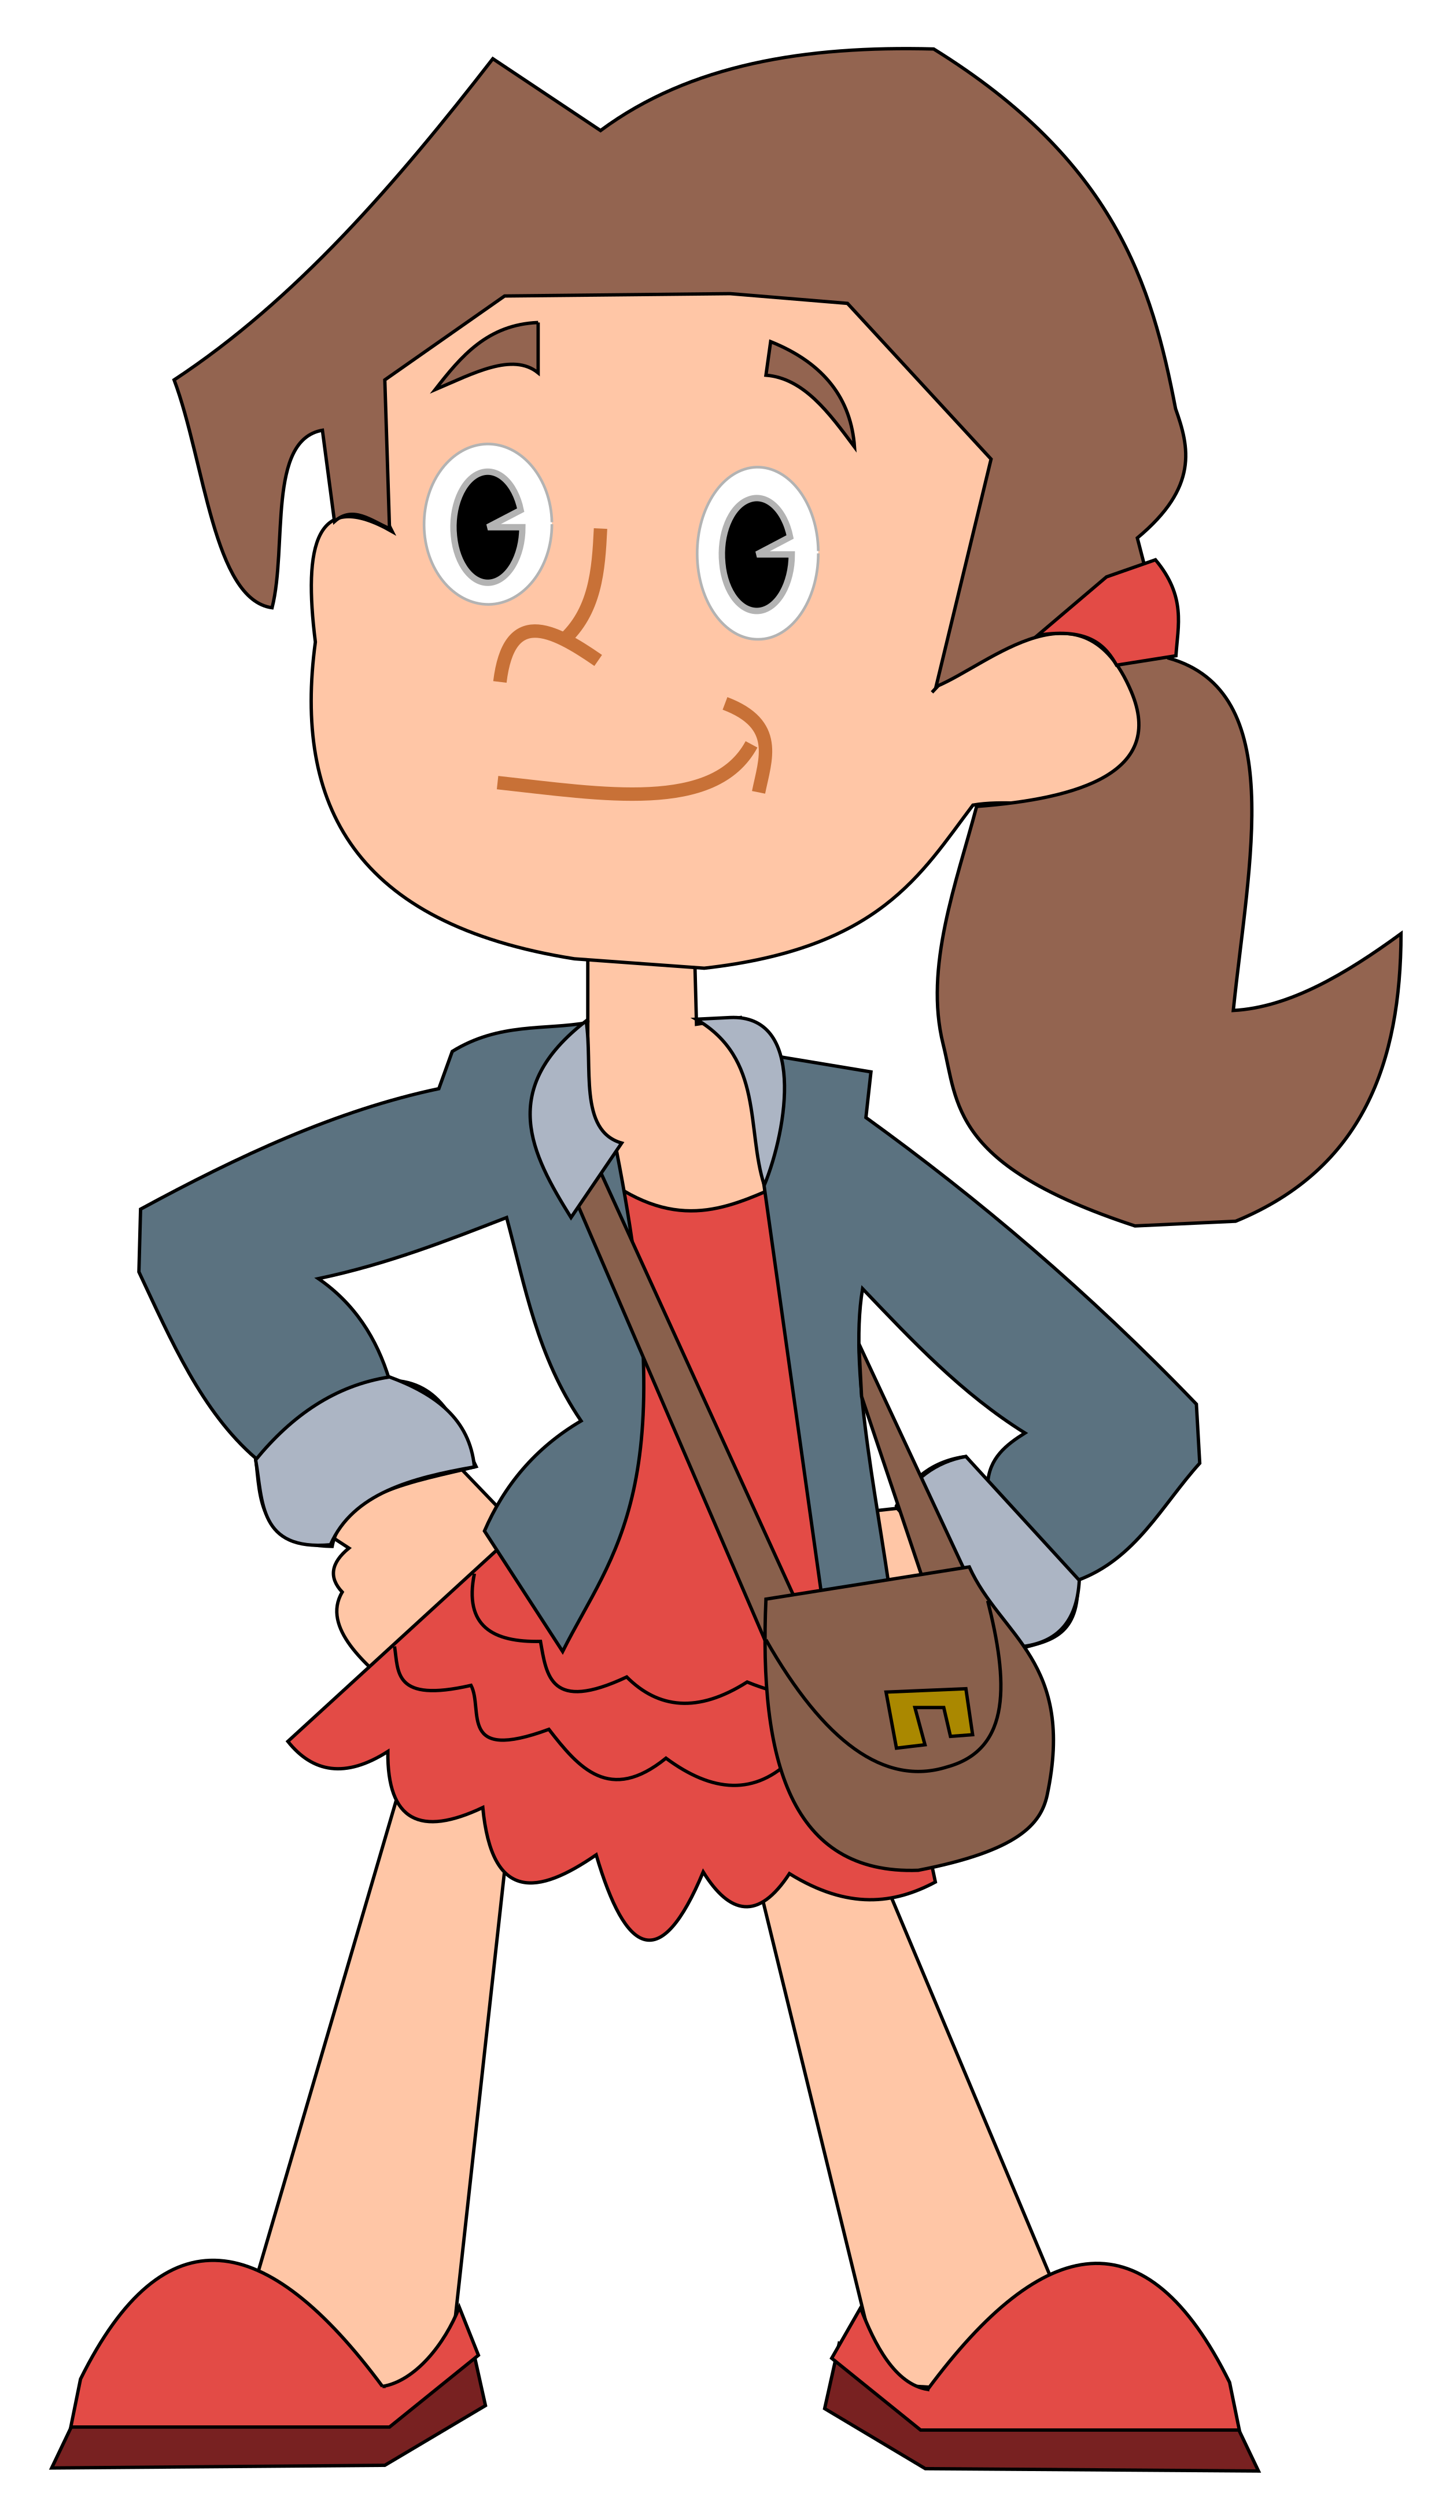 <svg version="1.2" xmlns="http://www.w3.org/2000/svg" viewBox="0 0 431 745" width="431" height="745"><defs><filter x="-50%" y="-50%" width="200%" height="200%" id="f1" ><feDropShadow dx="4.243" dy="4.243" stdDeviation="2.083" flood-color="#000000" flood-opacity=".5"/></filter><filter x="-50%" y="-50%" width="200%" height="200%" id="f2" ><feDropShadow dx="4.243" dy="4.243" stdDeviation="2.083" flood-color="#000000" flood-opacity=".5"/></filter></defs><style>.a{fill:#ffc6a6;stroke:#000}.b{fill:#ffc6a6;stroke:#000;stroke-width:1}.c{fill:#fff;stroke:#b3b3b3;stroke-width:.8}.d{stroke:#b3b3b3;stroke-width:1.9}.e{fill:none;stroke:#c87137;stroke-width:4}.f{fill:#936450;stroke:#000}.g{fill:#e34b46;stroke:#000}.h{fill:#5b7280;stroke:#000}.i{fill:#89604c;stroke:#000}.j{fill:#acb5c4;stroke:#000}.k{filter:url(#f1);fill:none;stroke:#000}.l{filter:url(#f2);fill:none;stroke:#000}.m{fill:none;stroke:#000}.n{fill:#a80;stroke:#000}.o{fill:#782121;stroke:#000}</style><path class="a" d="m175.2 268.9v99l57.6 1-12.1-65.7-13.1 2-1.1-41.4z"/><path class="b" d="m179.8 58.2c-44.5 4.7-103.5 21.2-62.9 100.2-22.9-13.1-26.5 4.2-22.9 32.9-6.5 48.4 11.4 84 77.2 94.4l38.7 2.8c52.4-5.9 64.5-28 80.1-48.6 17.4-3 39.2 6.8 49.7-17.2 4.4-13.4-1-24.4-9.7-30-17.4-9.4-19.7-22.4-52.2 13.6 47.2-48.8 39.6-110.7-7.9-130.9-26-11.1-52.8-21.1-90.1-17.2z"/><path class="c" d="m164.5 156.2c0 13.1-8.5 23.8-18.9 23.9-10.5 0-19.1-10.5-19.2-23.6-0.1-13.1 8.2-23.9 18.7-24.2 10.4-0.2 19.1 10.2 19.4 23.3"/><path class="c" d="m243.9 164.9c0 14.1-8 25.6-17.9 25.6-10 0.1-18.1-11.2-18.2-25.3-0.1-14.1 7.8-25.7 17.7-26 9.9-0.2 18.2 10.9 18.4 25"/><path class="d" d="m155.7 157.1c0 8.7-4.2 15.8-9.5 16.5-5.3 0.7-10.1-5.4-10.9-13.9-0.9-8.5 2.5-16.7 7.7-18.7 5.2-2 10.5 2.8 12.2 11l-9.8 5.1z"/><path class="d" d="m236 165.2c0 8.8-4.2 16.1-9.6 16.8-5.5 0.7-10.3-5.5-11.1-14.1-0.9-8.7 2.5-17 7.8-19 5.3-2.1 10.7 2.8 12.4 11.1l-9.9 5.2z"/><path class="e" d="m179 157.5c-0.6 12.5-1.5 24.8-11.4 33.6"/><path class="e" d="m149 203.2c2.7-22.2 15.3-16.1 29.3-6.4"/><path class="e" d="m224 221.8c-11.1 20.6-44.4 14.8-75.7 11.4"/><path class="e" d="m216.1 209.6c16.4 6.2 12 16.6 10 26.5"/><path class="f" d="m229.7 101.8l-1.4 10c11.3 0.9 18.8 11.2 26.4 21.4-1-14.1-8.8-24.9-25-31.4z"/><path class="f" d="m160.4 96.1v15c-7.6-6.2-19.4 0.2-30.7 5 7.7-9.9 15.6-19.4 30.7-20z"/><path class="f" d="m217.6 87.5l-67.2 0.7-35.7 25 1.4 44.3c-5.4-2.3-10.9-7-16.4-2.1l-3.6-27.2c-16.5 2.9-10.4 34.7-15 52.9-17.5-2.4-20.1-43.6-29.2-67.9 36.2-23.8 66.2-58.6 95-95.7l32.1 21.4c26.7-19.8 61.2-25.3 99.3-24.3 53.9 33.4 65 70.1 72.1 107.2 4.1 11.5 6.9 23.3-11.4 38.5l9.3 35.8c35.5 9.9 23.9 60.4 19.3 105 16.6-0.9 33.3-10.7 50-22.9-0.1 38.4-11.3 70.1-49.3 85.7l-30 1.4c-55.1-18.1-52.7-36.4-57.2-54.2-5.7-22.9 4-48.1 10-70.8 30.9-2.3 56.2-10.3 46.1-34.2-14.6-34.5-42.1-8.1-58.2-1.5l16.4-67.8-42.8-46.4z"/><path class="g" d="m329.8 171.9l14.6-5.1c9.2 11 6.7 19.6 6.1 28.6l-17.7 2.8c-3.1-5.4-7.8-11.4-23.5-8.9z"/><path class="a" d="m136.8 437l23.8 24.8-41.9 42.4c-9.5-7.9-23-19.2-16.7-29.8q-6.1-6.5 2-13.1l-8.6-5.6c11.3-14.9 23.5-26.3 41.4-18.7z"/><path class="a" d="m122.6 521.1l-50 170.7 44.3 27.8 17.1-13.5 19.3-175z"/><path class="a" d="m223.3 549.6l39.3 160.8 65.7 4.2-70.7-168.5z"/><path class="g" d="m181.8 352.2c22.2 15.5 37.3 6.6 53 0l44 208.6c-12.2 6.5-25.9 8.4-43.5-2.5-9.3 14.2-17.8 12.2-25.7-0.5-12.8 30.6-23.1 24.8-31.9-5.1-17.4 12-31.1 14.1-33.8-14.1-18.6 8.8-28.5 4.1-28.3-16.7-12.7 8.1-22.4 6.3-29.8-3l89.9-82.3z"/><path class="h" d="m175.2 304.7c-12.8 2.3-26.3-0.1-40.4 8.6l-4 11.1c-30.4 6.4-59.8 20.1-88.9 35.9l-0.5 18.7c9.6 20.4 18.7 41.6 34.8 55.5 1.5 12.2 0.5 25.8 22.8 26.3 3.2-16.2 24.1-19.2 42.9-23.8-5.7-11.8-9.8-25.5-25.8-25.7-3.8-12.7-10.6-23-21.2-30.3 20.5-4.3 38.3-11.3 56.1-18.2 5.5 20.5 9.1 41.4 22.2 60.6-13.8 8.1-23 19.4-28.8 32.8l23.3 35.9c15-29.9 35.9-48.1 16.1-149-18-9.9-9.4-23.5-8.6-38.4z"/><path class="i" d="m228.8 490.6l12.1-5.6-64.7-141.9-8 6.6z"/><path class="j" d="m174.7 304.2c-26.4 20.4-16.4 39.5-4.5 58.6l15.1-22.2c-13-3.7-8.5-23-10.6-36.4z"/><path class="a" d="m274.2 448.7l-18.2 2 7.6 39.4 44.5-10.1z"/><path class="h" d="m228.8 314.3l30.8 5.1-1.5 13.6c33.4 24.1 66.3 51.9 98.5 85.4l1 17.6c-11.3 12.5-19 28.5-36.4 34.9 0.7 16.6-8.3 18-16.7 20.2l-37.3-42.4c4.3-8.1 10.9-13.4 20.7-14.7l6.5 8.1c0.4-7.6 5.5-11.6 11.1-15.1-18.8-11.7-33.5-27.4-48.4-43-4.4 26.3 5.5 66.8 9.6 101.5l-20.3 0.5-19.6-139.4z"/><path class="j" d="m217.6 303.2c22.5-1 17.2 32.9 10.2 50-5.4-16.8-0.1-37.7-20.3-49.5z"/><path class="j" d="m116.1 410.3c-16.2 2.5-29.1 11.5-39.9 24.7 2.2 12.3 0.8 27.2 22.3 25.3 6.7-15.3 24.1-19.9 42.9-23.2-1.4-14.4-11.8-21.8-25.3-26.8z"/><path class="j" d="m287.9 434l33.8 36.9c-0.6 10.9-5.3 18.2-16.7 19.7l-37.8-41.4c4.9-8.4 11.7-13.6 20.7-15.2z"/><path class="i" d="m288.9 470.9l-32.9-70.5 0.8 15.7 19.4 57.8z"/><path class="k" d="m117.6 490.6c1.2 7.6-0.4 16.9 22.8 11.6 3.8 7.3-4 23.1 23.2 13.1 8.9 11.5 18.1 22.2 34.9 8.6 13.9 10.3 26.6 11.3 37.8 0 14.6 13.5 24.6 7.6 33.9-1.5"/><path class="l" d="m141.4 468.9c-3.2 15.7 5.5 20.5 19.7 20.2 1.8 10.2 2.9 21.3 25.7 10.6 9.4 9.4 21.1 10.9 35.9 1.5 21.2 8.6 32.8 3.2 41.9-5.6"/><path class="i" d="m228.3 476.5c-2.1 48.1 7.3 82.2 45.4 80.8 29.9-5.8 36.5-13.8 38.4-22.3 8.5-40-13.7-47.2-23.2-68.1z"/><path class="m" d="m228.3 488.6c17.3 30.4 35.3 43.8 54 37.9 19.4-5.3 18.1-25.7 12.1-49.5"/><path class="n" d="m264.1 504.2l3.1 16.7 8.5-1-3-11.1h8.6l2 8.6 6.6-0.5-2-13.7z"/><path class="o" d="m21.9 721.8l-6.5 13.6 99.3-0.8 30-17.8-4.3-19.3-27.1 21.4z"/><path class="g" d="m114 711.1c-34.5-46.6-65-52.7-90-2.2l-2.9 14.3h95l26.5-21.4-5.7-14.3c-4.3 10.9-13.1 22-22.9 23.6z"/><path class="o" d="m368.6 722.7l6.5 13.6-99.3-0.7-30-17.9 4.3-19.3 27.1 21.4z"/><path class="g" d="m276.5 712c34.5-46.6 65-52.7 90-2.1l2.9 14.2h-95l-26.5-21.4 8.6-15c4.2 10.9 10.2 22.7 20 24.3z"/></svg>